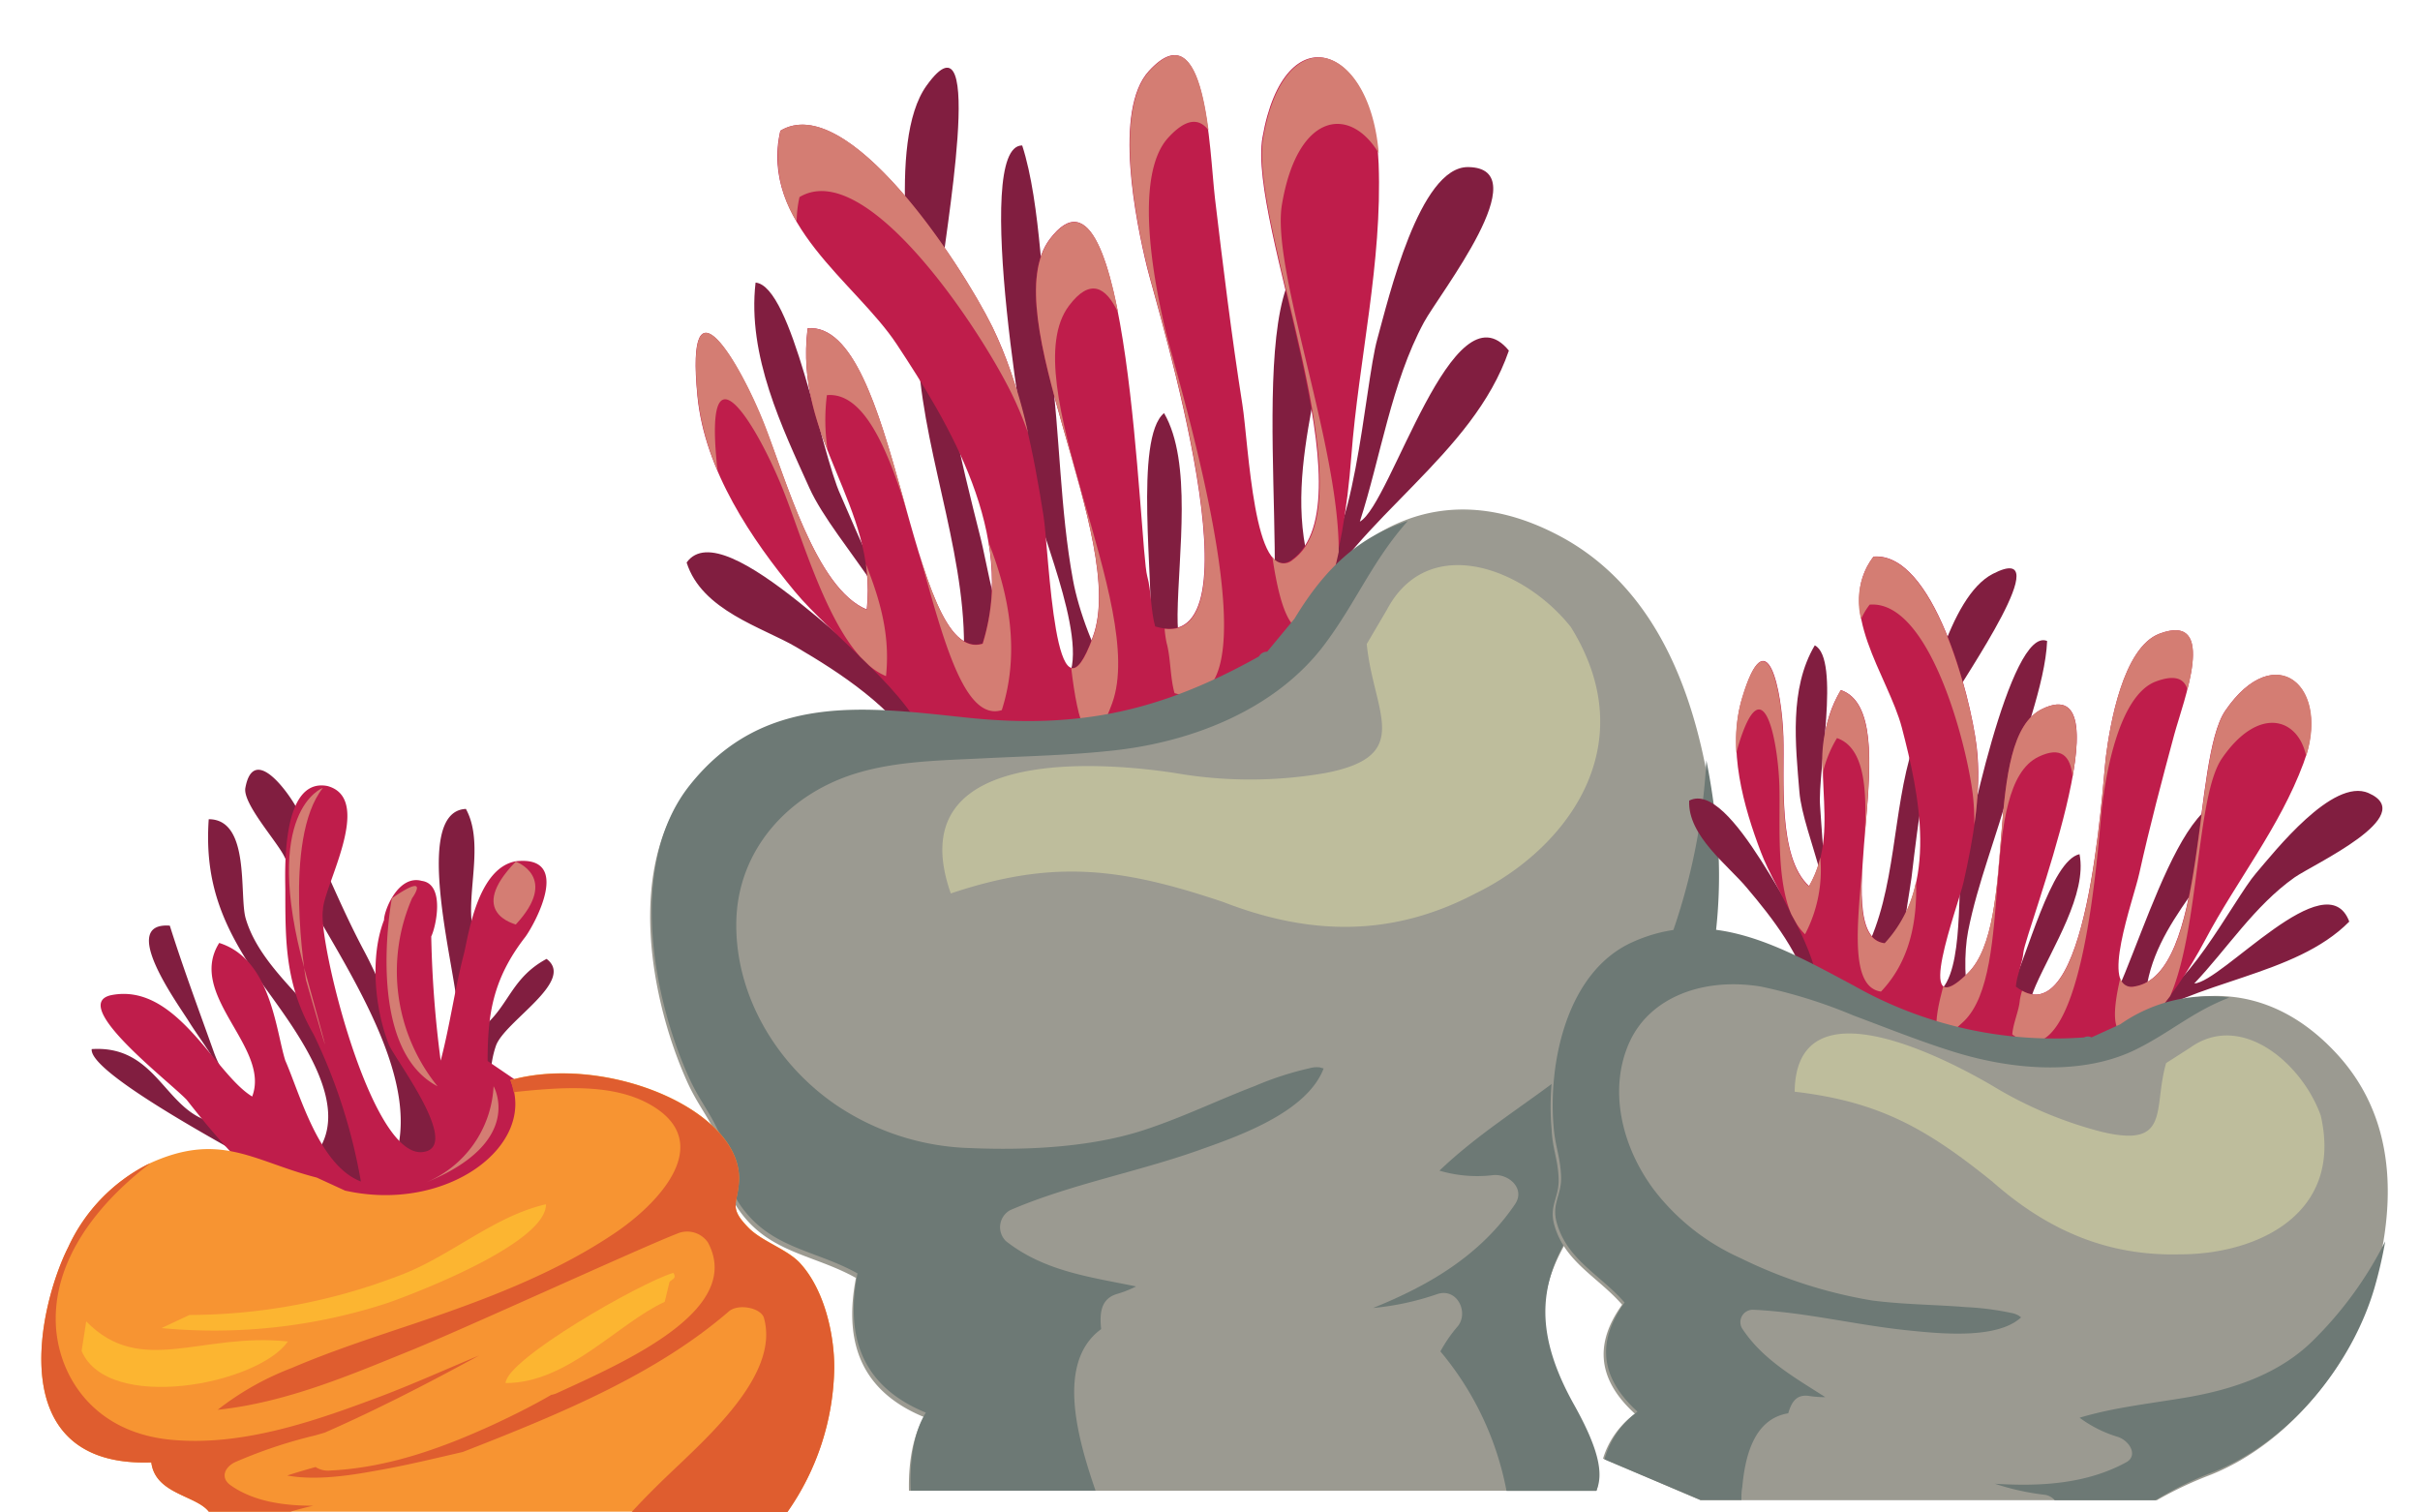 <svg xmlns="http://www.w3.org/2000/svg" viewBox="-4.38 -5.84 256.23 160.09"><title>Depositphotos_92035462_24</title><g data-name="Layer 2"><g data-name="Layer 1"><path d="M93.37 74.35c-3.08-5.29-8.88-9-13.45-11.68-3.54-2.08-10-3.86-11.6-8.95 4-5.57 19.65 12.09 24 13.87.89-7.38-8.22-15.64-11-21.76-2.86-6.35-6.6-14-5.7-21.75 3.87.35 6.92 18 9 22.49 2.15 4.81 7.86 19.63 13 18 .69-10.56-4-21.56-4.74-32.06-.53-7.17-3.43-23.32.84-29.28 6.51-9.07 1.71 17.07 1.56 20.18-.46 9.69 2 19.09 4.21 27.91.89 3.57 2.92 17.34 7.81 15.8s-1-15.19-1.82-18.83c-1.15-4.87-7-38.78-1.63-38.73 2 6.18 2.14 16.32 3 22.95 1 7.67 1 15.62 2.38 23.07 1.14 6.32 7.12 19.53 8.19 5.45.39-5.14-1.75-20.5 1.45-23.13 3 5.17 1.51 14.94 1.43 21.31-.11 9.92 6.43 11.8 9.63 2.43 2.44-7.14-3.36-42.06 6.17-40.56 1.32 10.67-5 21.79-1.77 33.18 4.68-.54 5.76-19.37 7.12-24.21 1.19-4.27 4.45-18.28 9.63-18.2 7.47.11-3.09 13.46-4.69 16.43-3.46 6.41-4.59 14.31-6.79 21.11 3.31-1.81 9.84-25.39 15.78-18.11-3.83 11.15-16 17.57-21.21 27.91-2.84 5.61-4.93 13.58-8.56 18.23-4.15 5.33-9.9 4.3-14 7.87z" fill="#811e40"/><path d="M94 73.37c-1.77-5.81-10.36-11.89-14.25-16.61-4.45-5.39-9.53-12.76-10.29-20.7-1.29-13.41 4.49-3.49 7.05 3 2.33 5.83 5.49 17.42 10.88 19.63 1.18-11-7.74-18-6.26-29.78 9.6-.79 10.68 35.81 18.52 33.38 3.67-11.46-3.59-23.36-9.09-31.69C86.23 24.05 76 17.78 78.24 8c7.06-4.25 19 13.83 22.46 20.8 2.93 5.94 4.4 13.56 5.41 20 .59 3.8 1.17 23.92 5.23 12.76 3.75-10.31-10.55-34.21-4.56-42.1 8.44-11.14 9.46 32.7 10.31 35.71.44 1.57.36 3.61.84 5.32 11.74 3.6.26-33.45-.87-38.06-1.16-4.77-3.6-16.6.2-20.75 6.1-6.67 6.4 8.31 7 13.47.84 7.1 1.76 14.58 2.9 21.82.67 4.19 1.21 19.35 5.25 16.45 8.44-6.09-4.7-35.69-3.12-44.7 2.33-13.31 11.82-9.91 12.3 2.78.4 10.51-2.11 20.74-2.89 30.94C137 65.28 128 76.1 109.87 76.1z" fill="#bf1d4b"/><path d="M81.15 28.94c5.18-.43 7.88 10 10.5 19.38C89.54 41.45 87 35.65 83.17 36a21.1 21.1 0 0 0 .09 5.88c-1.53-3.88-2.73-8-2.11-12.94z" fill="#d47d73"/><path d="M102.73 35.83c-3.44-7-15.39-25.05-22.46-20.8a12.48 12.48 0 0 0-.3 2.57A12.88 12.88 0 0 1 78.26 8c7.06-4.26 19 13.83 22.45 20.8a51.84 51.84 0 0 1 3.76 11.2 39.16 39.16 0 0 0-1.74-4.17z" fill="#d47d73"/><path d="M101.69 69.35c-4 1.23-6.22-7.59-8.72-16.48 1.82 5.91 3.8 10.35 6.7 9.45a22.49 22.49 0 0 0 .63-10.71c2.24 5.65 3.3 11.76 1.39 17.74z" fill="#d47d73"/><path d="M119.31 8.74c-3.8 4.16-1.36 16-.2 20.75 1.12 4.61 12.61 41.66.87 38.06-.48-1.71-.4-3.75-.84-5.32a11.2 11.2 0 0 1-.21-1.5c10.12 1.27-.74-33.79-1.83-38.27-1.16-4.77-3.6-16.6.2-20.76 4.07-4.46 5.56.76 6.28 6.25-.97-1.26-2.32-1.34-4.27.79z" fill="#d47d73"/><path d="M108.82 26.51c-6 7.9 8.3 31.8 4.56 42.1-2.48 6.82-3.66 2-4.34-3.72.61.2 1.37-.7 2.32-3.31 3.74-10.31-10.55-34.21-4.56-42.1 3.52-4.64 5.75.27 7.21 7.79-1.32-2.83-3.01-3.64-5.19-.76z" fill="#d47d73"/><path d="M76.53 39c2.33 5.91 5.47 17.5 10.88 19.72a19.27 19.27 0 0 0-.1-4.81c1.45 3.67 2.59 7.43 2.12 11.84a6.68 6.68 0 0 1-1.81-1.15l-.9-.88c-3.8-4.19-6.25-12.84-8.17-17.65-2.56-6.45-8.34-16.37-7.05-3 0 .32.08.63.12.94a26.8 26.8 0 0 1-2.14-8C68.19 22.67 74 32.6 76.53 39z" fill="#d47d73"/><path d="M131.36 15.77c-1.2 6.85 6.09 25.57 6 36.84a45.6 45.6 0 0 1-2.19 7.29 5 5 0 0 1-.66.57c-2.32 1.67-3.48-2.64-4.18-7.39a1.39 1.39 0 0 0 2.16.36c8.45-6.09-4.7-35.69-3.12-44.7 2.26-12.9 11.25-10.1 12.23 1.64-3.08-5.12-8.6-4.28-10.24 5.39z" fill="#d47d73"/><path d="M71.93 115.38c1 2.61.14 4.43 2 7 3.2 4.48 7.89 4.61 12.32 7.09-1.25 6.45.26 11.88 7.23 14.74-1.17 1.85-1.69 4.73-1.62 7.79h72.81c.53-1.84-.22-4.5-2.54-8.67-6.06-10.85-2.31-16.69 5-25.15 8-9.16 11.33-23.82 10.12-35.68s-4.93-25.5-16.59-31.64c-12.11-6.38-21.95-1-28.13 9.28l-2.89 3.5a1 1 0 0 0-.88.51c-10.15 5.66-18.76 7.74-30.86 6.48-10.9-1.14-21.6-2.69-29.42 7.15-6.57 8.26-4 22.42 0 31.14 1.19 2.54 2.36 3.71 3.45 6.46z" fill="#9b9a91"/><path d="M141 132.65a28.88 28.88 0 0 0 6.77-1.46c2.18-.75 3.45 2.06 2.11 3.5a15.08 15.08 0 0 0-1.75 2.56 32.36 32.36 0 0 1 7 14.77h9.5c.84-1.86.18-4.61-2.36-9.15-6.06-10.85-2.31-16.69 5-25.15 8-9.16 11.33-23.82 10.12-35.68-.25-2.41-.6-4.9-1.1-7.37a66 66 0 0 1-3.69 18.53c-2.26 6.32-6.69 11.22-12.07 15.27-4.24 3.19-8.71 6-12.5 9.64a14.13 14.13 0 0 0 5.55.49c1.7-.26 3.61 1.38 2.44 3.08-3.67 5.4-9.08 8.58-15.02 10.97z" fill="#6d7975"/><path d="M72.1 114.9c1 2.61.15 4.43 2 7 3.2 4.49 7.89 4.61 12.31 7.09-1.25 6.45.26 11.88 7.24 14.74-1.23 1.94-1.75 5-1.6 8.27h19.57c-.44-1.27-.85-2.54-1.21-3.84-1.19-4.36-2.19-10.36 1.8-13.27-.15-1.51-.14-3.2 1.7-3.73a12.06 12.06 0 0 0 2-.79c-4.84-1-9.67-1.58-13.77-4.79a2.06 2.06 0 0 1 .44-3.29c6.35-2.73 13.34-4 19.87-6.31 4.18-1.48 11.54-4 13.32-8.7a1.94 1.94 0 0 1-.38-.1 2.72 2.72 0 0 0-1.09.08 33.46 33.46 0 0 0-5.8 1.88c-4 1.53-7.84 3.41-11.91 4.72-5.6 1.8-12.37 2.11-18.21 1.86a26.72 26.72 0 0 1-14.2-4.54c-6.43-4.38-10.74-11.73-10.6-19.42S79.22 78 86.76 75.9c4.09-1.16 8.59-1.23 12.82-1.44 4.71-.24 9.44-.33 14.13-.86 8.39-.95 17.13-4.45 22.21-11.28 3.35-4.5 5-8.76 8.76-13-5.12 1.67-8.7 4.88-12 10.35l-2.89 3.49a1 1 0 0 0-.88.51c-10.14 5.66-18.81 7.74-30.86 6.48C87.2 69 76.48 67.46 68.65 77.3c-6.57 8.26-4 22.42 0 31.13 1.2 2.57 2.35 3.72 3.45 6.47z" fill="#6d7975"/><path d="M142.46 58.73c4.33-8.19 14.43-4.55 19.48 1.82 7.93 12.74-.72 23.66-10.1 28.21-8.66 4.55-17.31 4.55-26.69.91-10.82-3.64-18-4.55-28.86-.91-5.77-16.38 18-13.65 23.81-12.74A46.4 46.4 0 0 0 136 76c9.38-1.82 5.05-6.37 4.33-13.65z" fill="#bebd9c"/><path d="M35.56 124.24c-3.48-2.15-30.64-15.61-30.23-19 7.36-.48 7.8 7.49 13.78 7.87 2.08-3.81-1.4-7.43-3.51-10.82-1.16-1.86-7.49-10.53-2-10.12 1.42 4.51 3.07 8.92 4.66 13.38 1.7 4.75 6 7.72 10.35 11.3 4.86-5.08-1.51-13.37-5-18.22-4.27-6-6.37-10.75-5.89-17.73 4.43 0 3.21 8.05 3.91 10.49.89 3.07 3.18 5.65 5.59 8.26a20.14 20.14 0 0 1 5.25 8.88c.66 2.42.61 7.86 5 8.22 3.12-9.6-7.15-22.71-11.75-31.91-.84-1.68-4.42-5.61-4.12-7.26.88-4.78 4.72.67 5.61 2.46 2.41 4.85 4.43 10.08 7 14.88 1.69 3.18 2.92 6.71 4.74 9.61 3.29 5.25 5 .58 5.09-3.35.06-3.5-5-21.11.91-21.37 1.8 3.27.33 8 .58 11.56.27 3.86 1.24 7.29 1.59 11.23 2.42-2.21 2.81-5 6.37-6.91 3.13 2.34-4.45 6.6-5.36 9.2-1.49 4.29.48 9.22-1.61 13.36z" fill="#811e40"/><path d="M47.25 106.5c0-4.85.5-8.65 4-13.15 1-1.38 5-8.65-1-8-4 .69-5 7.61-5.48 9.69-1 3.81-1.49 7.61-2.49 11.42a116.73 116.73 0 0 1-1-13.15c.5-1 1.49-5.54-1-5.88-2.49-.69-4 3.11-4 4.15-1.49 3.81-1 9.34.5 13.15.5 1.38 8 11.07 3.49 11.42-5.48.35-11-22.49-10.46-25.61 0-2.42 5.48-11.77.5-13.15-5-1-4.48 9.34-4.48 11.08 0 5.54 0 10 3 15.22a58.7 58.7 0 0 1 5 15.57c-4.48-1.73-6.47-9.34-8-12.8-1-3.11-1.49-10.73-7-12.46-3.48 5.54 5.48 11.07 3.49 16.26-4-2.42-8-12.11-14.94-10.73-4.48 1 6 9 8 11.07 3 3.81 8 10 13.44 12.11 6 2.42 14.94 2.08 19.41-1.73a10 10 0 0 0 3-11.77z" fill="#bf1d4b"/><path d="M11.64 149c.42 3.36 4.75 3.48 6.09 5.22H79a27.22 27.22 0 0 0 4.95-15.31c0-3.41-1-8.14-3.6-11-1.37-1.5-4.05-2.3-5.5-3.79-2.06-2.11-1.18-2.46-1-4.67.71-7.65-14-13.79-24.19-10.94 2.9 6.91-6.71 14.14-17.51 11.71l-3-1.38c-6.72-1.71-10.25-5-17.92-1.39a18.48 18.48 0 0 0-8.36 8.73c-3.04 5.95-7.25 23.39 8.77 22.82z" fill="#f79432"/><path d="M11.64 149c.42 3.36 4.75 3.48 6.09 5.22h8.63q1.19-.35 2.42-.63c-3.21 0-6.36-.48-8.73-2.16-1.09-.76-.71-1.87.45-2.45a50.7 50.7 0 0 1 8.5-2.84l1-.29c5.69-2.5 11.06-5.29 16.35-8.17-3.49 1.45-6.91 3-10.42 4.33-6.6 2.47-14.49 5.34-22.24 4.59-8.66-.84-12.2-7.42-12.17-12.83 0-6.15 4.07-11.89 10-16.43l-.32.14a18.48 18.48 0 0 0-8.36 8.73c-3.01 5.92-7.22 23.36 8.8 22.79z" fill="#df5d2f"/><path d="M67.29 124.79a2.67 2.67 0 0 1 3.29.93c3.83 7.17-8.88 12.67-16 15.95a2.51 2.51 0 0 1-.59.18C52 143 50 144 47.85 145c-5.17 2.37-11 4.56-17.26 4.86a2.43 2.43 0 0 1-1.56-.37c-1 .28-2 .57-3 .9 3 .55 6.62 0 9.28-.49 3.16-.54 6.22-1.29 9.3-2 10.42-4.06 20.5-8.25 28.16-14.87 1-.89 3.44-.4 3.74.69 1.52 5.45-4.66 11.4-9 15.53-1.75 1.65-3.46 3.31-5 5H79a27.22 27.22 0 0 0 4.95-15.31c0-3.41-1-8.14-3.6-11-1.37-1.5-4.05-2.3-5.5-3.79-2.06-2.11-1.18-2.46-1-4.67.71-7.65-14-13.79-24.19-10.94a6.87 6.87 0 0 1 .34 1.26c4.94-.53 10.18-.92 14.12 1.13 7.59 4 1.34 10.69-3.72 14-6.26 4.16-13.61 6.93-21.34 9.52-4.24 1.42-8.53 2.83-12.54 4.55a30.13 30.13 0 0 0-7.85 4.43c7.14-.75 13.89-3.62 20-6.1 5.33-2.12 24.4-10.89 28.62-12.54z" fill="#df5d2f"/><path d="M4.26 137.2c2.78 6.55 18.57 3.61 21.85-1-9.11-1-15.59 3.8-21.36-2.13z" fill="#fcb531"/><path d="M66 132c-5 2.3-10.27 8.61-16.85 8.6.11-2.52 14.16-10.58 17.76-11.67.46.66-.33.73-.41 1z" fill="#fcb531"/><path d="M12.72 134.78a59.05 59.05 0 0 0 24-2.68c4.43-1.58 16.73-6.54 16.71-10.43-5.66 1.29-10.29 5.69-15.83 7.66a62.17 62.17 0 0 1-21.92 4.06z" fill="#fcb531"/><path d="M29.81 77.58S23.2 79.92 27.9 96.9s.11 1 .11 1-2.52-14.9 1.8-20.32z" fill="#d47d73"/><path d="M37.11 89.27s-3 15.8 4.84 19.91a19.36 19.36 0 0 1-2.7-19.91s2.09-2.92-2.14 0z" fill="#d47d73"/><path d="M50.23 85.39s4.66 1.64 0 6.66c0-.05-5.3-1.21 0-6.66z" fill="#d47d73"/><path d="M47.88 109.17s3.42 5.94-7.28 10.24a11.66 11.66 0 0 0 7.28-10.24z" fill="#d47d73"/><path d="M187.34 99.73c-.85-4.3-4.11-8.43-6.75-11.55-2-2.41-6.29-5.54-6.12-9.25 4.45-2.27 11.19 13.74 13.91 16.21 2.62-4.39-1.85-12.44-2.24-17.14-.4-4.9-1.1-10.91 1.63-15.51 2.75 1.42.28 13.5.56 17 .3 3.71.53 14.84 4.76 15.4 3.33-6.46 2.86-14.85 5.09-21.73 1.53-4.69 3.71-15.8 8.44-18.24 7.2-3.71-3.3 11.32-4.24 13.23-2.93 6-3.62 12.69-4.37 18.94-.3 2.53-2.49 11.87 1.51 12.41s3.36-9.9 3.7-12.47c.46-3.44 5.26-26.67 9.15-25-.19 4.52-2.79 11-3.94 15.43-1.35 5.14-3.43 10.19-4.43 15.31-.85 4.35 0 14.55 4.55 6 1.66-3.12 4.19-13.49 7.25-14.17.83 4.2-2.89 9.91-4.64 13.91-2.73 6.23 1.57 9.45 6.42 4.52 3.69-3.76 8.77-27.62 15.36-23.72-1.88 7.15-9.49 12.22-10.16 20.42 3.57 1.11 9.4-10.45 11.69-13.09 2-2.33 8.15-10.17 11.93-8.51 5.45 2.39-5.86 7.55-7.83 8.93-4.25 3-7.19 7.62-10.62 11.23 2.91-.11 14-13 16.41-6.55-5.79 5.86-16.41 6.15-23 11.06-3.58 2.67-7.24 7.05-11.15 8.87-4.47 2.08-8.41-.35-12.34.65z" fill="#811e40"/><path d="M188.07 99.31c.25-4.22-4.42-10.73-6-14.91-1.83-4.79-3.59-11-2-16.28 2.64-8.88 4.23-.81 4.38 4.05.14 4.43-.65 12.73 2.72 15.81 3.82-6.61-.87-13.77 3.36-20.76 7.25 2.48-1.73 25.94 4.67 26.84 5.75-6.1 3.61-15.87 1.79-22.85-1.43-5.48-7.22-12.61-3-18.12 6.32-.5 10.25 14.64 10.92 20.11.57 4.66-.39 9.94-1.38 14.33-.58 2.59-5.53 15.48.43 9.69 5.5-5.35 1.4-24.89 7.9-28 9.17-4.42-1.79 23.6-2 25.77-.09 1.13-.7 2.4-.8 3.63 7.65 5.92 9.12-21.06 9.53-24.32s1.79-11.6 5.69-13.05c6.25-2.32 2.48 7.24 1.55 10.69-1.28 4.75-2.61 9.76-3.7 14.69-.63 2.86-4.28 12.61-.55 12 7.82-1.23 6.09-24 9.65-29.22 5.26-7.69 11.32-2.6 8.28 5.57-2.51 6.76-7.09 12.45-10.38 18.66-7.38 13.9-16.85 18-30.16 12.33z" fill="#bf1d4b"/><path d="M190.51 67.24c3.91 1.34 3.1 8.78 2.53 15.5.29-5 0-9.43-2.92-10.43a12.5 12.5 0 0 0-1.51 3.74 15.31 15.31 0 0 1 1.9-8.81z" fill="#d47d73"/><path d="M204.5 78.29c-.66-5.47-4.6-20.61-10.92-20.11a7.48 7.48 0 0 0-.91 1.53 7.83 7.83 0 0 1 1.3-6.6c6.32-.5 10.25 14.63 10.92 20.11a32.26 32.26 0 0 1-.23 8.23 24.93 24.93 0 0 0-.16-3.16z" fill="#d47d73"/><path d="M194.78 99.15c-3.25-.46-2.53-6.73-2-13.12-.24 4.3 0 7.72 2.39 8a13.38 13.38 0 0 0 3.32-6.57c.15 4.32-.7 8.54-3.71 11.69z" fill="#d47d73"/><path d="M223.9 66.31c-3.9 1.45-5.27 9.68-5.69 13.05s-1.88 30.24-9.53 24.32c.1-1.23.71-2.5.8-3.62a6.66 6.66 0 0 1 .24-1c7.08 3.94 8.49-21.58 8.88-24.75.42-3.37 1.79-11.61 5.69-13.06 4.18-1.55 3.88 2.2 2.94 5.9-.36-1.15-1.33-1.58-3.33-.84z" fill="#d47d73"/><path d="M211.46 74.29c-6.5 3.13-2.4 22.67-7.9 28-3.64 3.54-3.21.1-2.19-3.7.4.32 1.19 0 2.58-1.37 5.5-5.35 1.4-24.89 7.9-28 3.82-1.84 4.15 2 3.21 7.16-.21-2.2-1.23-3.23-3.6-2.09z" fill="#d47d73"/><path d="M184.42 72.2c.14 4.43-.65 12.73 2.72 15.81a11.39 11.39 0 0 0 1.21-3.07 14.64 14.64 0 0 1-1.61 8.14 5.51 5.51 0 0 1-1-1.29l-.44-.79c-1.67-3.82-1.16-10.05-1.28-13.69-.16-4.87-1.75-12.93-4.39-4.05-.06.21-.11.42-.16.63a16.45 16.45 0 0 1 .56-5.7c2.65-8.92 4.24-.86 4.39 4.01z" fill="#d47d73"/><path d="M230.86 74.49c-2.71 4-2.36 18-5.46 25.13a28 28 0 0 1-3.55 3.93 3.85 3.85 0 0 1-.64.16c-2.15.34-1.85-2.75-1.09-6a1.21 1.21 0 0 0 1.49.9c7.82-1.23 6.09-24 9.65-29.22 5.1-7.45 10.95-2.89 8.54 4.83-.88-4.15-5.12-5.32-8.94.27z" fill="#d47d73"/><path d="M160.65 119c.06 2-1.08 2.85-.42 5 1.15 3.82 4.56 5.36 7.14 8.3-2.64 3.69-3 7.59 1.37 11.56a9.09 9.09 0 0 0-3.39 4.74l10.32 4.4H224a40.1 40.1 0 0 1 5.75-2.71c8.28-3.33 14.68-11.54 17-19.41s3.19-17.66-3.72-25.15c-7.18-7.78-15.83-7.45-23.12-2.86l-3.05 1.31a.84.84 0 0 0-.78 0 42.9 42.9 0 0 1-24.37-5.47c-7.67-4.09-15.13-8.4-23.5-4.6-7 3.18-8.92 12.93-8.3 19.68.09 2.05.68 3.15.74 5.21z" fill="#9b9a91"/><path d="M213.17 153h10.68a37.3 37.3 0 0 1 6.16-3c8.28-3.32 14.68-11.54 17-19.41a46.6 46.6 0 0 0 1.16-5 39.83 39.83 0 0 1-7.69 10.55c-3.34 3.29-7.91 5-12.93 5.91-4 .7-8 1.09-11.74 2.22a13 13 0 0 0 3.95 2c1.32.37 2.28 2 1 2.71-4.14 2.27-9 2.6-13.92 2.28a26.22 26.22 0 0 0 5.36 1.18 1.73 1.73 0 0 1 .97.56z" fill="#6d7975"/><path d="M160.91 118.77c.06 2-1.08 2.84-.42 5 1.15 3.83 4.56 5.36 7.14 8.3-2.64 3.69-3 7.59 1.37 11.56a9.3 9.3 0 0 0-3.5 5.05l10.17 4.3H180c0-.45 0-.9.09-1.35.29-3.13 1.16-7.22 4.87-7.83.3-1 .75-2.07 2.24-1.83a10.57 10.57 0 0 0 1.68.12c-3.29-2.11-6.67-4-8.82-7.3a1.31 1.31 0 0 1 1.2-1.95c5.39.24 10.86 1.61 16.26 2.17 3.47.36 9.54 1 12.1-1.37a1.82 1.82 0 0 1-.25-.18 2.49 2.49 0 0 0-.82-.29 29.81 29.81 0 0 0-4.76-.61c-3.33-.27-6.66-.27-10-.71a50.22 50.22 0 0 1-13.86-4.47 23.72 23.72 0 0 1-9.21-7.27c-3.54-4.76-4.75-10.75-2.59-15.56s7.83-6.93 13.94-5.93a53.73 53.73 0 0 1 9.79 3.06c3.52 1.31 7 2.72 10.6 3.84 6.41 2 13.75 2.5 19.31-.24 3.66-1.81 6-4 9.9-5.5a16.45 16.45 0 0 0-11.55 2.83l-3.05 1.39a.84.84 0 0 0-.78 0 43 43 0 0 1-24.37-5.47c-7.67-4.09-15.12-8.4-23.49-4.6-7 3.18-8.92 12.93-8.3 19.68.17 1.98.71 3.08.78 5.16z" fill="#6d7975"/><path d="M227.53 105.08c5.36-3.83 11.8 1.6 13.81 7.19 2.42 10.51-6.85 14.73-14.95 14.7-7.57.19-13.92-2.49-19.82-7.7-7-5.65-12-8.47-20.93-9.52.14-12.14 16.88-3 20.87-.67a42.84 42.84 0 0 0 11.64 4.92c7.37 1.76 5.41-2.46 6.82-7.28z" fill="#bebd9c"/></g></g></svg>